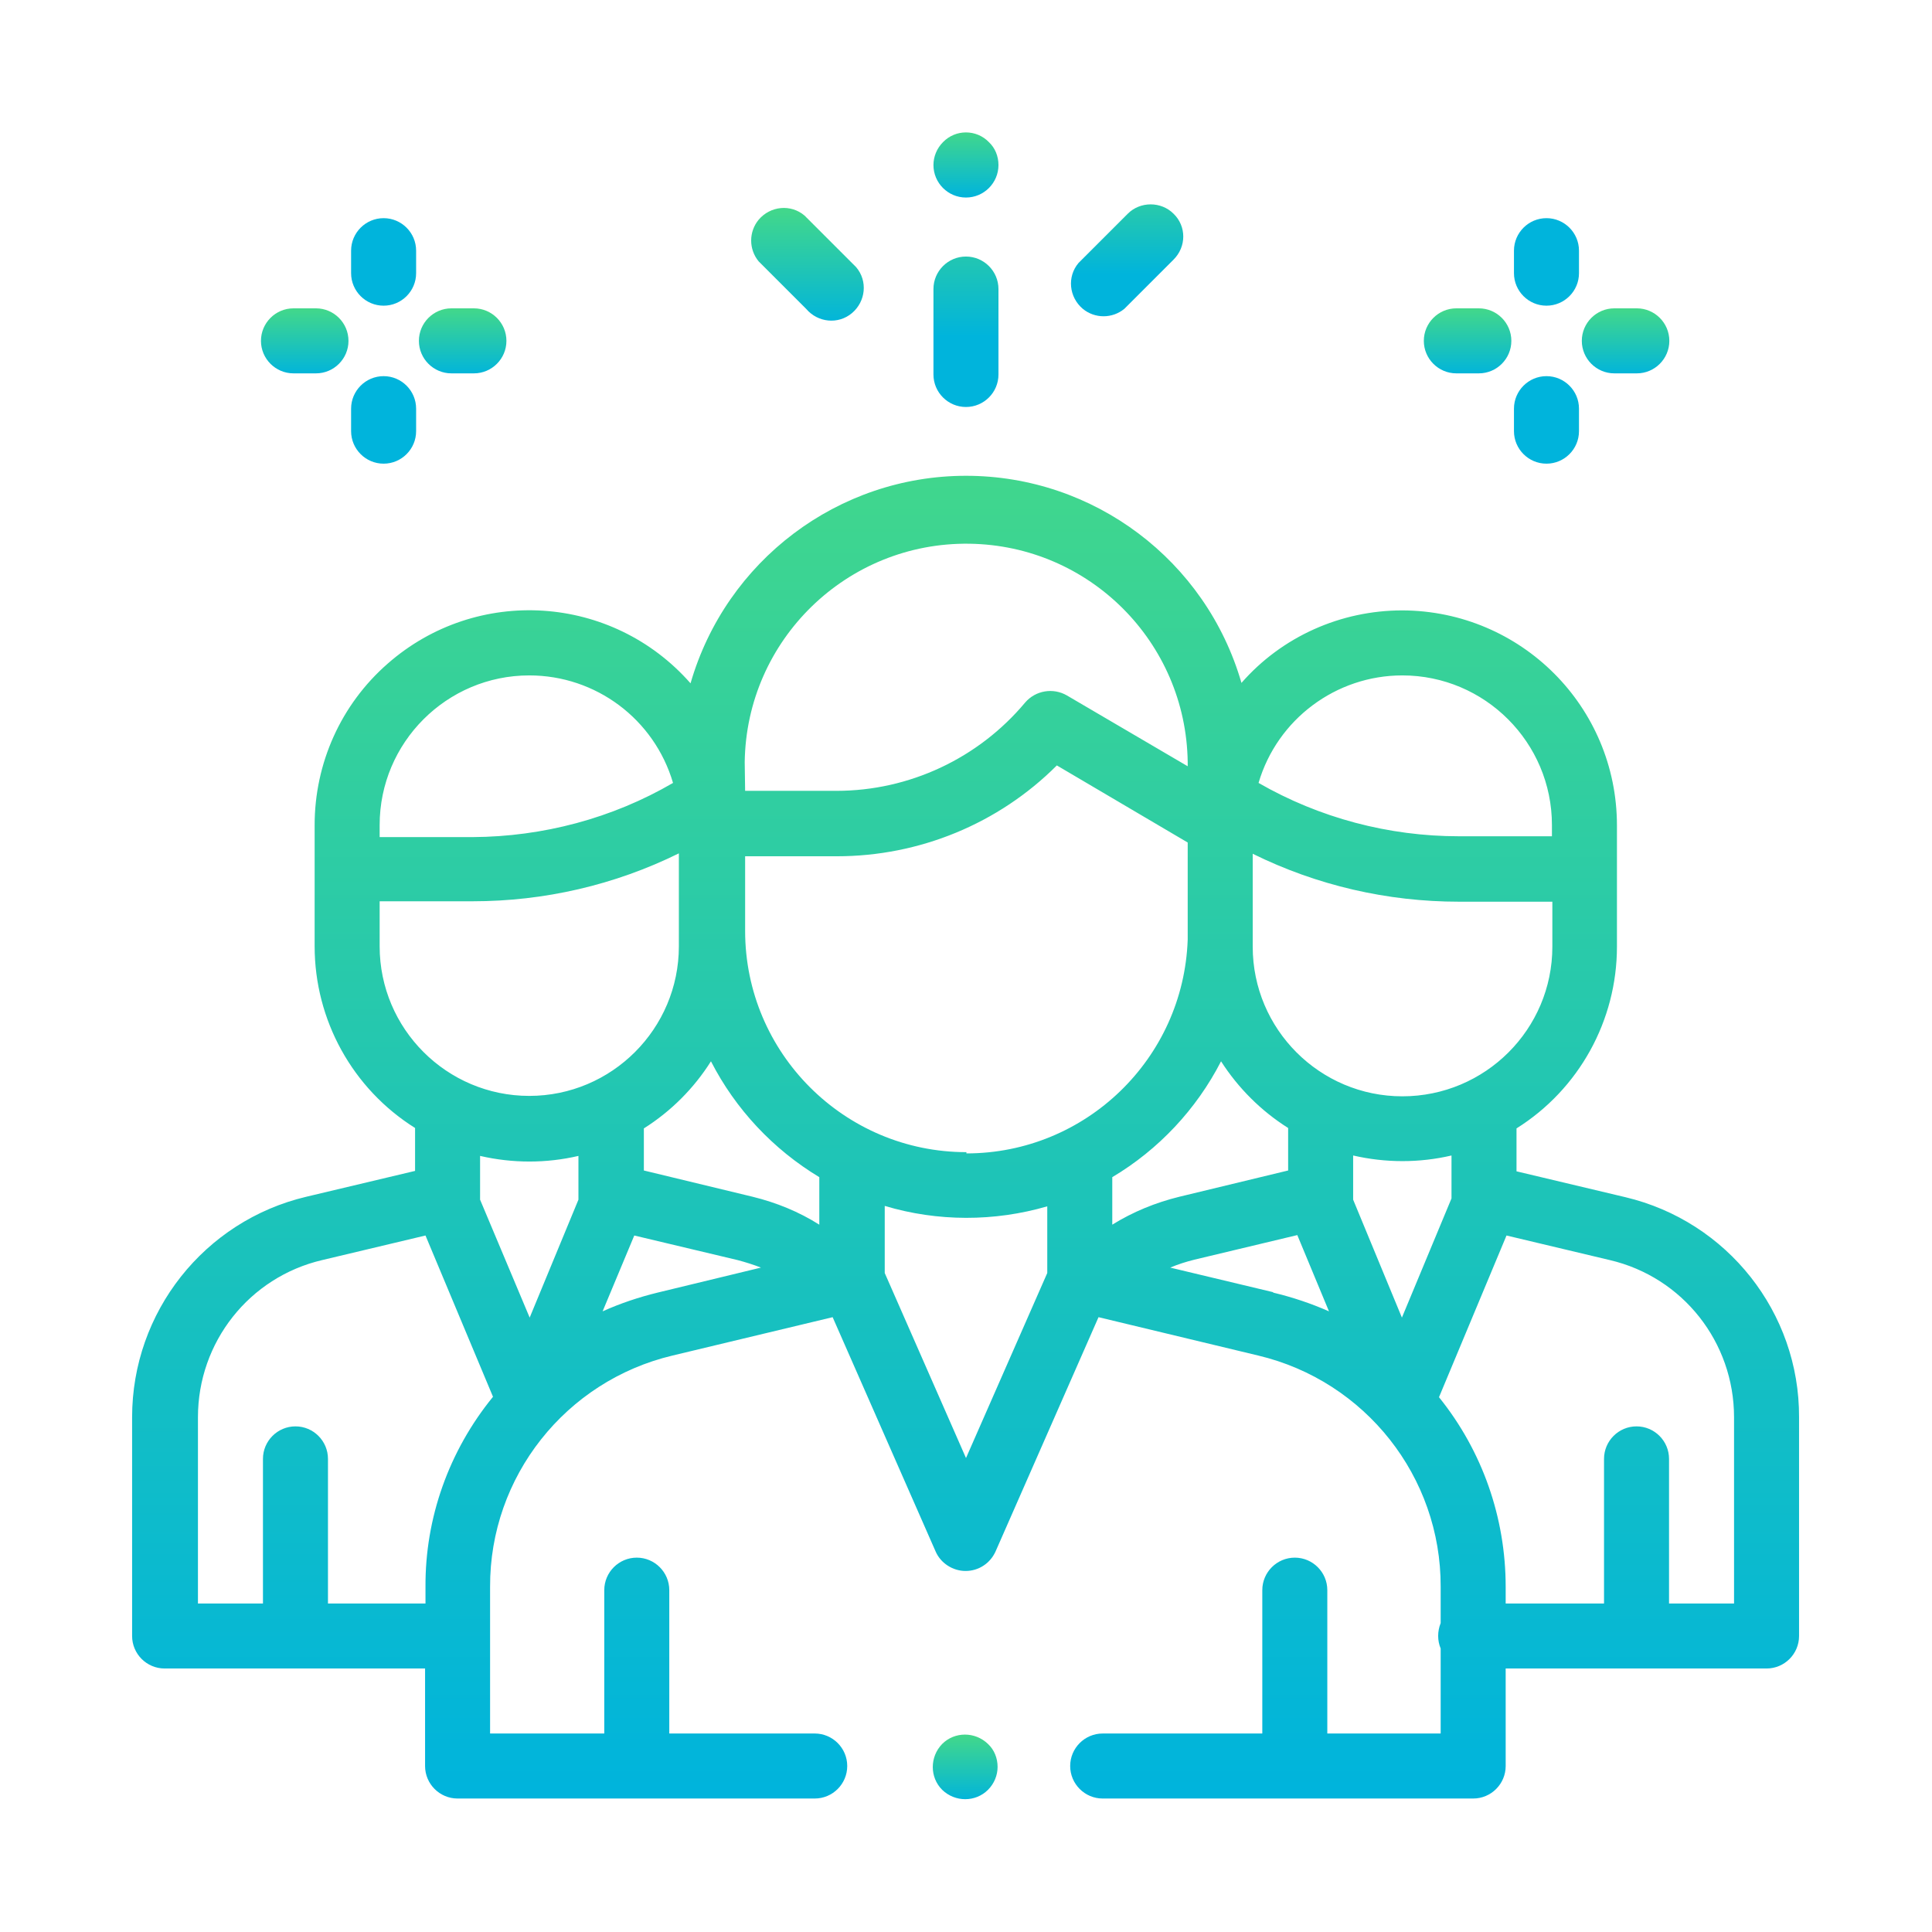 <?xml version="1.0" encoding="utf-8"?>
<!-- Generator: Adobe Illustrator 25.2.1, SVG Export Plug-In . SVG Version: 6.00 Build 0)  -->
<svg version="1.1" id="Capa_1" xmlns="http://www.w3.org/2000/svg" xmlns:xlink="http://www.w3.org/1999/xlink" x="0px" y="0px"
	 viewBox="0 0 46.36 46.36" style="enable-background:new 0 0 46.36 46.36;" xml:space="preserve">
<style type="text/css">
	.st0{fill:#F6F7F9;}
	.st1{fill:#6E6E6E;}
	.st2{fill:#FFFFFF;}
	.st3{fill:#DCDCDC;}
	.st4{fill:url(#Trazado_26198_4_);}
	.st5{fill:url(#Trazado_26199_4_);}
	.st6{fill:url(#Trazado_26200_4_);}
	.st7{fill:url(#Trazado_26201_4_);}
	.st8{fill:url(#Trazado_26202_4_);}
	.st9{fill:url(#Trazado_26203_4_);}
	.st10{fill:url(#Trazado_26204_4_);}
	.st11{fill:url(#Trazado_26205_4_);}
	.st12{fill:url(#Trazado_26206_4_);}
	.st13{fill:url(#Trazado_26207_4_);}
	.st14{fill:url(#Trazado_26208_4_);}
	.st15{fill:url(#Trazado_26209_4_);}
	.st16{fill:url(#Trazado_26210_4_);}
	.st17{fill:url(#Trazado_26211_4_);}
	.st18{fill:url(#Trazado_26212_4_);}
	.st19{fill:url(#Trazado_26213_4_);}
	.st20{fill:url(#Trazado_26214_4_);}
	.st21{fill:url(#Trazado_26215_4_);}
	.st22{fill:url(#Trazado_24566_9_);}
	.st23{fill:url(#Trazado_24567_9_);}
	.st24{fill:url(#Trazado_24568_9_);}
	.st25{fill:url(#Trazado_24569_9_);}
	.st26{fill:url(#Trazado_24570_9_);}
	.st27{fill:url(#Trazado_24571_9_);}
	.st28{fill:url(#Trazado_24572_9_);}
	.st29{fill:url(#Trazado_26216_4_);}
	.st30{fill:url(#Trazado_26217_4_);}
	.st31{fill:url(#Trazado_26218_4_);}
	.st32{fill:url(#Trazado_26336_1_);}
	.st33{fill:url(#Unión_52_1_);}
	.st34{fill:url(#Trazado_904_4_);}
	.st35{fill:url(#Trazado_905_4_);}
	.st36{fill:url(#Trazado_906_4_);}
	.st37{fill:url(#Trazado_24631_4_);}
	.st38{fill:url(#Trazado_24632_4_);}
	.st39{fill:url(#Trazado_24633_4_);}
	.st40{fill:url(#Trazado_24634_4_);}
	.st41{fill:url(#Trazado_24635_4_);}
	.st42{fill:url(#Trazado_24636_4_);}
	.st43{fill:url(#Trazado_24637_4_);}
	.st44{fill:url(#Trazado_24638_4_);}
	.st45{fill:url(#Trazado_24639_4_);}
	.st46{fill:url(#Trazado_24640_4_);}
	.st47{fill:url(#Trazado_884_3_);}
	.st48{fill:url(#Trazado_24616_3_);}
	.st49{fill:url(#Trazado_24617_3_);}
	.st50{fill:url(#Trazado_24618_3_);}
	.st51{fill:url(#Trazado_24619_3_);}
	.st52{fill:url(#Trazado_24620_3_);}
	.st53{fill:url(#Trazado_24621_3_);}
	.st54{fill:url(#Trazado_24622_3_);}
	.st55{fill:none;stroke:#CCCCCC;}
	.st56{fill:url(#Trazado_904-2_2_);}
	.st57{fill:url(#Trazado_905-2_2_);}
	.st58{fill:url(#Trazado_906-2_2_);}
	.st59{fill:url(#Trazado_24631-2_2_);}
	.st60{fill:url(#Trazado_24632-2_2_);}
	.st61{fill:url(#Trazado_24633-2_2_);}
	.st62{fill:url(#Trazado_24634-2_2_);}
	.st63{fill:url(#Trazado_24635-2_2_);}
	.st64{fill:url(#Trazado_24636-2_2_);}
	.st65{fill:url(#Trazado_24637-2_2_);}
	.st66{fill:url(#Trazado_24638-2_2_);}
	.st67{fill:url(#Trazado_24639-2_2_);}
	.st68{fill:url(#Trazado_24640-2_2_);}
	.st69{fill:url(#Trazado_884-2_1_);}
	.st70{fill:url(#Trazado_24616-2_1_);}
	.st71{fill:url(#Trazado_24617-2_1_);}
	.st72{fill:url(#Trazado_24618-2_1_);}
	.st73{fill:url(#Trazado_24619-2_1_);}
	.st74{fill:url(#Trazado_24620-2_1_);}
	.st75{fill:url(#Trazado_24621-2_1_);}
	.st76{fill:url(#Trazado_24622-2_1_);}
	.st77{fill:url(#Trazado_26355_1_);}
	.st78{opacity:0.2;fill:#26F70F;}
	.st79{fill:#F90D0D;}
	.st80{fill:none;stroke:#F90D0D;stroke-miterlimit:10;}
	.st81{fill:none;stroke:#FF2929;stroke-miterlimit:10;}
	.st82{opacity:0.2;}
	.st83{fill:#FF2929;}
	.st84{opacity:0.2;fill:#FF2929;}
	.st85{fill:#3366CC;}
	.st86{fill:none;stroke:#FFFFFF;}
	.st87{fill:#0070BA;}
	.st88{fill:#E3134D;}
	.st89{fill:#FEC20A;}
	.st90{fill:#70AF3D;}
	.st91{fill:#9B156E;}
	.st92{fill:#FBD015;}
	.st93{fill:#05569E;}
	.st94{fill:#D11F3E;}
	.st95{fill:none;}
	.st96{fill-rule:evenodd;clip-rule:evenodd;fill:#3366CC;}
	.st97{fill:none;stroke:#707070;}
	.st98{stroke:#FF2929;stroke-width:4;stroke-miterlimit:10;}
	.st99{fill:none;stroke:#FF2929;stroke-width:4;stroke-miterlimit:10;}
	.st100{fill:none;stroke:#000000;stroke-miterlimit:10;}
	.st101{fill:#41D78C;}
	.st102{fill:url(#Trazado_24869_3_);}
	.st103{fill:url(#Trazado_26191_3_);}
	.st104{fill:url(#Trazado_26192_3_);}
	.st105{fill:url(#Trazado_26193_3_);}
	.st106{fill:url(#Trazado_26194_3_);}
	.st107{fill:url(#Trazado_26195_3_);}
	.st108{fill:url(#Trazado_26196_3_);}
	.st109{fill:url(#Trazado_26197_3_);}
	.st110{fill:url(#Trazado_26198_5_);}
	.st111{fill:url(#Trazado_26199_5_);}
	.st112{fill:url(#Trazado_26200_5_);}
	.st113{fill:url(#Trazado_26201_5_);}
	.st114{fill:url(#Trazado_26202_5_);}
	.st115{fill:url(#Trazado_26203_5_);}
	.st116{fill:url(#Trazado_26204_5_);}
	.st117{fill:url(#Trazado_26205_5_);}
	.st118{fill:url(#Trazado_26206_5_);}
	.st119{fill:url(#Trazado_26207_5_);}
	.st120{fill:url(#Trazado_26208_5_);}
	.st121{fill:url(#Trazado_26209_5_);}
	.st122{fill:url(#Trazado_26210_5_);}
	.st123{fill:url(#Trazado_26211_5_);}
	.st124{fill:url(#Trazado_26212_5_);}
	.st125{fill:url(#Trazado_26213_5_);}
	.st126{fill:url(#Trazado_26214_5_);}
	.st127{fill:url(#Trazado_26215_5_);}
	.st128{fill:url(#Trazado_26216_5_);}
	.st129{fill:url(#Trazado_26217_5_);}
	.st130{fill:url(#Trazado_26218_5_);}
	.st131{fill:url(#Trazado_24566_10_);}
	.st132{fill:url(#Trazado_24567_10_);}
	.st133{fill:url(#Trazado_24568_10_);}
	.st134{fill:url(#Trazado_24569_10_);}
	.st135{fill:url(#Trazado_24570_10_);}
	.st136{fill:url(#Trazado_24571_10_);}
	.st137{fill:url(#Trazado_24572_10_);}
	.st138{fill:url(#Unión_55_1_);}
	.st139{fill:url(#Trazado_904_5_);}
	.st140{fill:url(#Trazado_905_5_);}
	.st141{fill:url(#Trazado_906_5_);}
	.st142{fill:url(#Trazado_24631_5_);}
	.st143{fill:url(#Trazado_24632_5_);}
	.st144{fill:url(#Trazado_24633_5_);}
	.st145{fill:url(#Trazado_24634_5_);}
	.st146{fill:url(#Trazado_24635_5_);}
	.st147{fill:url(#Trazado_24636_5_);}
	.st148{fill:url(#Trazado_24637_5_);}
	.st149{fill:url(#Trazado_24638_5_);}
	.st150{fill:url(#Trazado_24639_5_);}
	.st151{fill:url(#Trazado_24640_5_);}
	.st152{fill:url(#Rectángulo_3914-2_1_);}
	.st153{clip-path:url(#SVGID_6_);fill:#EBEEF0;}
	.st154{clip-path:url(#SVGID_6_);}
	.st155{opacity:0.2;clip-path:url(#SVGID_6_);fill:#26F70F;}
	.st156{opacity:0.1;clip-path:url(#SVGID_6_);}
	.st157{opacity:0.2;fill:#F90D0D;}
	.st158{fill:none;stroke:#FF0000;stroke-width:5;stroke-miterlimit:10;}
	.st159{clip-path:url(#SVGID_14_);fill:#EBEEF0;}
	.st160{clip-path:url(#SVGID_14_);}
	.st161{opacity:0.2;clip-path:url(#SVGID_14_);fill:#26F70F;}
	.st162{fill:none;stroke:#26F70F;stroke-width:7;stroke-miterlimit:10;}
	.st163{fill:url(#Rectángulo_3928_2_);}
	.st164{fill:#F0F2F4;}
	.st165{opacity:0.28;fill:none;stroke:#BEC8D2;enable-background:new    ;}
	.st166{fill:none;stroke:#E2E7EB;}
	.st167{fill:#00B4DC;}
	.st168{fill:url(#Trazado_24687_4_);}
	.st169{fill:url(#Trazado_24688_4_);}
	.st170{fill:url(#Trazado_24689_4_);}
	.st171{fill:url(#Trazado_24690_4_);}
	.st172{fill:url(#Rectángulo_1733_4_);}
	.st173{fill:url(#Rectángulo_1734_4_);}
	.st174{fill:url(#Rectángulo_1735_4_);}
	.st175{fill:url(#Trazado_24687_5_);}
	.st176{fill:url(#Trazado_24688_5_);}
	.st177{fill:url(#Trazado_24689_5_);}
	.st178{fill:url(#Trazado_24690_5_);}
	.st179{fill:url(#Rectángulo_1733_5_);}
	.st180{fill:url(#Rectángulo_1734_5_);}
	.st181{fill:url(#Rectángulo_1735_5_);}
	.st182{fill:url(#Trazado_24566_11_);}
	.st183{fill:url(#Trazado_24567_11_);}
	.st184{fill:url(#Trazado_24568_11_);}
	.st185{fill:url(#Trazado_24569_11_);}
	.st186{fill:url(#Trazado_24570_11_);}
	.st187{fill:url(#Trazado_24571_11_);}
	.st188{fill:url(#Trazado_24572_11_);}
	.st189{fill:url(#Trazado_26237_4_);}
	.st190{fill:url(#Trazado_26238_4_);}
	.st191{fill:url(#Trazado_26242_4_);}
	.st192{fill:url(#Trazado_26243_4_);}
	.st193{fill:url(#Trazado_26244_4_);}
	.st194{fill:url(#Trazado_26245_4_);}
	.st195{fill:url(#Trazado_26246_4_);}
	.st196{fill:url(#Trazado_26247_4_);}
	.st197{fill:url(#Trazado_26248_4_);}
	.st198{fill:url(#Trazado_26249_4_);}
	.st199{fill:url(#Trazado_26250_4_);}
	.st200{fill:url(#Trazado_26251_4_);}
	.st201{fill:url(#Trazado_26252_4_);}
	.st202{fill:url(#Trazado_26253_4_);}
	.st203{fill:url(#Trazado_26254_4_);}
	.st204{fill:url(#Trazado_26255_4_);}
	.st205{fill:url(#Trazado_26256_4_);}
	.st206{fill:url(#Trazado_26257_4_);}
	.st207{fill:url(#Trazado_26258_4_);}
	.st208{fill:url(#Trazado_26259_4_);}
	.st209{fill:url(#Trazado_26260_4_);}
	.st210{fill:url(#Trazado_26261_4_);}
	.st211{fill:url(#Trazado_26262_4_);}
	.st212{fill:url(#Trazado_26263_4_);}
	.st213{fill:url(#Trazado_26264_4_);}
	.st214{fill:url(#Trazado_26265_4_);}
	.st215{fill:url(#Trazado_26266_4_);}
	.st216{fill:url(#Trazado_26267_4_);}
	.st217{fill:url(#Trazado_26268_4_);}
	.st218{fill:url(#Trazado_26269_4_);}
	.st219{fill:url(#Trazado_26270_4_);}
	.st220{fill:url(#Trazado_26271_4_);}
	.st221{fill:url(#Trazado_26272_4_);}
	.st222{fill:url(#Trazado_26273_4_);}
	.st223{fill:url(#Trazado_26274_4_);}
	.st224{fill:url(#Trazado_26275_4_);}
	.st225{fill:url(#Trazado_26276_4_);}
	.st226{fill:url(#Trazado_26277_4_);}
	.st227{fill:url(#Trazado_26278_4_);}
	.st228{fill:url(#Trazado_26279_4_);}
	.st229{fill:url(#Trazado_26284_3_);}
	.st230{fill:url(#Trazado_26285_3_);}
	.st231{fill:url(#Trazado_26230_4_);}
	.st232{fill:url(#Trazado_26231_4_);}
	.st233{fill:url(#Trazado_26232_4_);}
	.st234{fill:url(#Rectángulo_3918_4_);}
	.st235{fill:url(#Rectángulo_3919_4_);}
	.st236{fill:url(#Rectángulo_3920_4_);}
	.st237{fill:url(#Rectángulo_3921_4_);}
	.st238{fill:url(#Rectángulo_3922_4_);}
	.st239{fill:url(#Rectángulo_3923_4_);}
	.st240{fill:url(#Rectángulo_3924_4_);}
	.st241{fill:url(#Rectángulo_3925_4_);}
	.st242{fill:url(#Rectángulo_3928_3_);}
	.st243{fill:url(#Trazado_24566_12_);}
	.st244{fill:url(#Trazado_24567_12_);}
	.st245{fill:url(#Trazado_24568_12_);}
	.st246{fill:url(#Trazado_24569_12_);}
	.st247{fill:url(#Trazado_24570_12_);}
	.st248{fill:url(#Trazado_24571_12_);}
	.st249{fill:url(#Trazado_24572_12_);}
	.st250{fill:url(#Trazado_26233_2_);}
	.st251{fill:url(#Trazado_26234_2_);}
	.st252{fill:url(#Trazado_26235_2_);}
	.st253{fill:url(#Trazado_26236_2_);}
	.st254{fill:url(#Trazado_26237_5_);}
	.st255{fill:url(#Trazado_26238_5_);}
	.st256{fill:url(#Trazado_26242_5_);}
	.st257{fill:url(#Trazado_26243_5_);}
	.st258{fill:url(#Trazado_26244_5_);}
	.st259{fill:url(#Trazado_26245_5_);}
	.st260{fill:url(#Trazado_26246_5_);}
	.st261{fill:url(#Trazado_26247_5_);}
	.st262{fill:url(#Trazado_26248_5_);}
	.st263{fill:url(#Trazado_26249_5_);}
	.st264{fill:url(#Trazado_26250_5_);}
	.st265{fill:url(#Trazado_26251_5_);}
	.st266{fill:url(#Trazado_26252_5_);}
	.st267{fill:url(#Trazado_26253_5_);}
	.st268{fill:url(#Trazado_26254_5_);}
	.st269{fill:url(#Trazado_26255_5_);}
	.st270{fill:url(#Trazado_26256_5_);}
	.st271{fill:url(#Trazado_26257_5_);}
	.st272{fill:url(#Trazado_26258_5_);}
	.st273{fill:url(#Trazado_26259_5_);}
	.st274{fill:url(#Trazado_26260_5_);}
	.st275{fill:url(#Trazado_26261_5_);}
	.st276{fill:url(#Trazado_26262_5_);}
	.st277{fill:url(#Trazado_26263_5_);}
	.st278{fill:url(#Trazado_26264_5_);}
	.st279{fill:url(#Trazado_26265_5_);}
	.st280{fill:url(#Trazado_26266_5_);}
	.st281{fill:url(#Trazado_26267_5_);}
	.st282{fill:url(#Trazado_26268_5_);}
	.st283{fill:url(#Trazado_26269_5_);}
	.st284{fill:url(#Trazado_26270_5_);}
	.st285{fill:url(#Trazado_26271_5_);}
	.st286{fill:url(#Trazado_26272_5_);}
	.st287{fill:url(#Trazado_26273_5_);}
	.st288{fill:url(#Trazado_26274_5_);}
	.st289{fill:url(#Trazado_26275_5_);}
	.st290{fill:url(#Trazado_26276_5_);}
	.st291{fill:url(#Trazado_26277_5_);}
	.st292{fill:url(#Trazado_26278_5_);}
	.st293{fill:url(#Trazado_26279_5_);}
	.st294{fill:url(#Trazado_26284_4_);}
	.st295{fill:url(#Trazado_26285_4_);}
	.st296{fill:url(#Trazado_26230_5_);}
	.st297{fill:url(#Trazado_26231_5_);}
	.st298{fill:url(#Trazado_26232_5_);}
	.st299{fill:url(#Rectángulo_3918_5_);}
	.st300{fill:url(#Rectángulo_3919_5_);}
	.st301{fill:url(#Rectángulo_3920_5_);}
	.st302{fill:url(#Rectángulo_3921_5_);}
	.st303{fill:url(#Rectángulo_3922_5_);}
	.st304{fill:url(#Rectángulo_3923_5_);}
	.st305{fill:url(#Rectángulo_3924_5_);}
	.st306{fill:url(#Rectángulo_3925_5_);}
	.st307{fill:none;stroke:#006495;stroke-linecap:square;stroke-miterlimit:10;stroke-dasharray:2,2;}
	.st308{fill:#262944;}
	.st309{fill:none;stroke:#FFFFFF;stroke-miterlimit:10;}
	.st310{fill:url(#Trazado_24869_4_);}
	.st311{fill:url(#Trazado_26191_5_);}
	.st312{fill:url(#Trazado_26192_5_);}
	.st313{fill:url(#Trazado_26193_5_);}
	.st314{fill:url(#Trazado_26194_5_);}
	.st315{fill:url(#Trazado_26195_5_);}
	.st316{fill:url(#Trazado_26196_5_);}
	.st317{fill:url(#Trazado_26197_5_);}
	.st318{fill:url(#Trazado_26198_6_);}
	.st319{fill:url(#Trazado_26199_6_);}
	.st320{fill:url(#Trazado_26200_6_);}
	.st321{fill:url(#Trazado_26201_6_);}
	.st322{fill:url(#Trazado_26202_6_);}
	.st323{fill:url(#Trazado_26203_6_);}
	.st324{fill:url(#Trazado_26204_6_);}
	.st325{fill:url(#Trazado_26205_6_);}
	.st326{fill:url(#Trazado_26206_6_);}
	.st327{fill:url(#Trazado_26207_6_);}
	.st328{fill:url(#Trazado_26208_6_);}
	.st329{fill:url(#Trazado_26209_6_);}
	.st330{fill:url(#Trazado_26210_6_);}
	.st331{fill:url(#Trazado_26211_6_);}
	.st332{fill:url(#Trazado_26212_6_);}
	.st333{fill:url(#Trazado_26213_6_);}
	.st334{fill:url(#Trazado_26214_6_);}
	.st335{fill:url(#Trazado_26215_6_);}
	.st336{fill:url(#Trazado_26216_6_);}
	.st337{fill:url(#Trazado_26217_6_);}
	.st338{fill:url(#Trazado_26218_6_);}
	.st339{fill:url(#Trazado_24566_13_);}
	.st340{fill:url(#Trazado_24567_13_);}
	.st341{fill:url(#Trazado_24568_13_);}
	.st342{fill:url(#Trazado_24569_13_);}
	.st343{fill:url(#Trazado_24570_13_);}
	.st344{fill:url(#Trazado_24571_13_);}
	.st345{fill:url(#Trazado_24572_13_);}
	.st346{fill:url(#Trazado_26354_3_);}
	.st347{fill:url(#Trazado_904_6_);}
	.st348{fill:url(#Trazado_905_6_);}
	.st349{fill:url(#Trazado_906_6_);}
	.st350{fill:url(#Trazado_24631_6_);}
	.st351{fill:url(#Trazado_24632_6_);}
	.st352{fill:url(#Trazado_24633_6_);}
	.st353{fill:url(#Trazado_24634_6_);}
	.st354{fill:url(#Trazado_24635_6_);}
	.st355{fill:url(#Trazado_24636_6_);}
	.st356{fill:url(#Trazado_24637_6_);}
	.st357{fill:url(#Trazado_24638_6_);}
	.st358{fill:url(#Trazado_24639_6_);}
	.st359{fill:url(#Trazado_24640_6_);}
	.st360{fill:url(#Trazado_884_4_);}
	.st361{fill:url(#Trazado_24616_4_);}
	.st362{fill:url(#Trazado_24617_4_);}
	.st363{fill:url(#Trazado_24618_4_);}
	.st364{fill:url(#Trazado_24619_4_);}
	.st365{fill:url(#Trazado_24620_4_);}
	.st366{fill:url(#Trazado_24621_4_);}
	.st367{fill:url(#Trazado_24622_4_);}
	.st368{fill:#FF6161;}
	.st369{fill:url(#Trazado_26233_5_);}
	.st370{fill:url(#Trazado_26234_5_);}
	.st371{fill:url(#Trazado_26235_5_);}
	.st372{fill:url(#Trazado_26236_5_);}
	.st373{fill:url(#Trazado_24566_14_);}
	.st374{fill:url(#Trazado_24567_14_);}
	.st375{fill:url(#Trazado_24568_14_);}
	.st376{fill:url(#Trazado_24569_14_);}
	.st377{fill:url(#Trazado_24570_14_);}
	.st378{fill:url(#Trazado_24571_14_);}
	.st379{fill:url(#Trazado_24572_14_);}
	.st380{fill:url(#Trazado_24566_15_);}
	.st381{fill:url(#Trazado_24567_15_);}
	.st382{fill:url(#Trazado_24568_15_);}
	.st383{fill:url(#Trazado_24569_15_);}
	.st384{fill:url(#Trazado_24570_15_);}
	.st385{fill:url(#Trazado_24571_15_);}
	.st386{fill:url(#Trazado_24572_15_);}
	.st387{fill:url(#Trazado_26237_6_);}
	.st388{fill:url(#Trazado_26238_6_);}
	.st389{fill:url(#Trazado_26242_6_);}
	.st390{fill:url(#Trazado_26243_6_);}
	.st391{fill:url(#Trazado_26244_6_);}
	.st392{fill:url(#Trazado_26245_6_);}
	.st393{fill:url(#Trazado_26246_6_);}
	.st394{fill:url(#Trazado_26247_6_);}
	.st395{fill:url(#Trazado_26248_6_);}
	.st396{fill:url(#Trazado_26249_6_);}
	.st397{fill:url(#Trazado_26250_6_);}
	.st398{fill:url(#Trazado_26251_6_);}
	.st399{fill:url(#Trazado_26252_6_);}
	.st400{fill:url(#Trazado_26253_6_);}
	.st401{fill:url(#Trazado_26254_6_);}
	.st402{fill:url(#Trazado_26255_6_);}
	.st403{fill:url(#Trazado_26256_6_);}
	.st404{fill:url(#Trazado_26257_6_);}
	.st405{fill:url(#Trazado_26258_6_);}
	.st406{fill:url(#Trazado_26259_6_);}
	.st407{fill:url(#Trazado_26260_6_);}
	.st408{fill:url(#Trazado_26261_6_);}
	.st409{fill:url(#Trazado_26262_6_);}
	.st410{fill:url(#Trazado_26263_6_);}
	.st411{fill:url(#Trazado_26264_6_);}
	.st412{fill:url(#Trazado_26265_6_);}
	.st413{fill:url(#Trazado_26266_6_);}
	.st414{fill:url(#Trazado_26267_6_);}
	.st415{fill:url(#Trazado_26268_6_);}
	.st416{fill:url(#Trazado_26269_6_);}
	.st417{fill:url(#Trazado_26270_6_);}
	.st418{fill:url(#Trazado_26271_6_);}
	.st419{fill:url(#Trazado_26272_6_);}
	.st420{fill:url(#Trazado_26273_6_);}
	.st421{fill:url(#Trazado_26274_6_);}
	.st422{fill:url(#Trazado_26275_6_);}
	.st423{fill:url(#Trazado_26276_6_);}
	.st424{fill:url(#Trazado_26277_6_);}
	.st425{fill:url(#Trazado_26278_6_);}
	.st426{fill:url(#Trazado_26279_6_);}
	.st427{fill:url(#Trazado_26284_6_);}
	.st428{fill:url(#Trazado_26285_6_);}
	.st429{fill:url(#Trazado_26230_6_);}
	.st430{fill:url(#Trazado_26231_6_);}
	.st431{fill:url(#Trazado_26232_6_);}
	.st432{fill:url(#Rectángulo_3918_6_);}
	.st433{fill:url(#Rectángulo_3919_6_);}
	.st434{fill:url(#Rectángulo_3920_6_);}
	.st435{fill:url(#Rectángulo_3921_6_);}
	.st436{fill:url(#Rectángulo_3922_6_);}
	.st437{fill:url(#Rectángulo_3923_6_);}
	.st438{fill:url(#Rectángulo_3924_6_);}
	.st439{fill:url(#Rectángulo_3925_6_);}
	.st440{opacity:0.1;fill:#FF2929;}
	.st441{fill:#CCF0F8;}
	.st442{opacity:0.2;fill:#D31A1A;}
	.st443{fill:#E2E7EB;}
	.st444{fill:none;stroke:#BEC8D2;}
	.st445{fill:#D5F4E6;}
	.st446{fill-rule:evenodd;clip-rule:evenodd;fill:#262944;}
</style>
<g id="_001-grupo_1_" transform="translate(26 397)">
	<g id="Grupo_6035_2_" transform="translate(19.198 38.438)">
		<g id="Grupo_6034_2_">
			
				<linearGradient id="Trazado_26237_4_" gradientUnits="userSpaceOnUse" x1="-1277.013" y1="4396.656" x2="-1277.013" y2="4395.656" gradientTransform="matrix(1.562 0 0 -1.562 1972.669 6473.806)">
				<stop  offset="0" style="stop-color:#41D78C"/>
				<stop  offset="1" style="stop-color:#00B4DC"/>
			</linearGradient>
			<path id="Trazado_26237_2_" class="st189" d="M-21.49-393.59c-0.31-0.3-0.8-0.3-1.1,0c-0.3,0.31-0.3,0.8,0,1.1
				c0.31,0.3,0.8,0.3,1.1,0c0.15-0.15,0.23-0.35,0.23-0.55C-21.26-393.25-21.34-393.45-21.49-393.59z"/>
		</g>
	</g>
	<g id="Grupo_6037_2_" transform="translate(0 8.237)">
		<g id="Grupo_6036_2_">
			
				<linearGradient id="Trazado_26238_4_" gradientUnits="userSpaceOnUse" x1="-2835.128" y1="2743.48" x2="-2835.128" y2="2742.48" gradientTransform="matrix(39.999 0 0 -31.76 113399.555 86739.125)">
				<stop  offset="0" style="stop-color:#41D78C"/>
				<stop  offset="1" style="stop-color:#00B4DC"/>
			</linearGradient>
			<path id="Trazado_26238_2_" class="st190" d="M13-376.51l-2.61-0.62v-1.03c1.5-0.94,2.41-2.59,2.41-4.36v-2.91
				c0-2.85-2.3-5.15-5.15-5.16c-1.48,0-2.89,0.63-3.86,1.74c-0.85-2.94-3.54-4.97-6.61-4.97l0,0c-3.07,0-5.76,2.04-6.61,4.98
				c-1.88-2.14-5.13-2.35-7.27-0.47c-1.12,0.98-1.75,2.39-1.75,3.87v2.91c0,1.77,0.91,3.42,2.41,4.36v1.03l-2.61,0.62
				c-2.45,0.58-4.18,2.77-4.18,5.29v5.25c0,0.43,0.35,0.78,0.78,0.78h0h6.25v2.34c0,0.43,0.35,0.78,0.78,0.78h0h8.57
				c0.43,0,0.78-0.35,0.78-0.78c0-0.43-0.35-0.78-0.78-0.78h-3.49v-3.44c0-0.43-0.35-0.78-0.78-0.78s-0.78,0.35-0.78,0.78v3.44
				h-2.74v-3.52c-0.01-2.64,1.81-4.94,4.38-5.55l3.84-0.92l2.47,5.62c0.12,0.28,0.41,0.47,0.72,0.47l0,0c0.31,0,0.59-0.18,0.72-0.47
				l2.47-5.62l3.83,0.92c2.57,0.61,4.39,2.91,4.38,5.55v0.87c-0.08,0.2-0.08,0.42,0,0.61v2.04H5.85v-3.44
				c0-0.43-0.35-0.78-0.78-0.78s-0.78,0.35-0.78,0.78v3.44H0.46c-0.43,0-0.78,0.35-0.78,0.78c0,0.43,0.35,0.78,0.78,0.78h8.89
				c0.43,0,0.78-0.35,0.78-0.78l0,0v-2.34h6.26c0.43,0,0.78-0.35,0.78-0.78l0,0v-5.25C17.18-373.74,15.45-375.93,13-376.51z
				 M7.65-389.03c1.98,0,3.59,1.61,3.59,3.59v0.27H9.01c-1.69,0-3.35-0.44-4.81-1.28C4.65-387.98,6.06-389.03,7.65-389.03z
				 M4.06-382.65c0-0.08,0-2.1,0-2.1c1.54,0.76,3.23,1.15,4.95,1.15h2.24v1.08c0,1.98-1.61,3.59-3.6,3.59
				c-1.98,0-3.59-1.61-3.59-3.59L4.06-382.65L4.06-382.65z M-8.13-386.95c0.04-2.93,2.45-5.28,5.39-5.24
				c2.88,0.04,5.2,2.36,5.24,5.24v0.1l-2.9-1.7c-0.33-0.19-0.75-0.12-1,0.17c-1.12,1.34-2.78,2.12-4.53,2.12h-2.19L-8.13-386.95z
				 M-16.89-385.25v-0.19c0-1.98,1.61-3.59,3.59-3.59c1.6,0,3,1.05,3.45,2.58c-1.46,0.85-3.12,1.29-4.81,1.3h-2.23L-16.89-385.25z
				 M-16.89-382.53v-1.08h2.23c1.72,0,3.41-0.39,4.95-1.15v2.23c0,1.98-1.61,3.59-3.59,3.59
				C-15.28-378.94-16.89-380.55-16.89-382.53z M-15.79-367.16v0.4h-2.34v-3.47c0-0.43-0.35-0.78-0.78-0.78
				c-0.43,0-0.78,0.35-0.78,0.78v3.47h-1.56v-4.47c0-1.8,1.23-3.36,2.98-3.77l2.48-0.59l1.62,3.87
				C-15.23-370.42-15.8-368.81-15.79-367.16L-15.79-367.16z M-13.29-373.62l-1.19-2.83c0-0.02,0-0.04,0-0.06v-0.99
				c0.78,0.18,1.59,0.18,2.36,0v0.94c0,0.01,0,0.03,0,0.04c0,0.02,0,0.05,0,0.07L-13.29-373.62z M-10.22-374.22
				c-0.45,0.11-0.9,0.26-1.32,0.45l0.76-1.82L-8.3-375c0.19,0.05,0.38,0.11,0.56,0.18L-10.22-374.22z M-6.34-375.85
				c-0.49-0.31-1.03-0.53-1.6-0.67l-2.61-0.63v-1.01c0.65-0.41,1.2-0.96,1.61-1.61c0.59,1.15,1.49,2.11,2.6,2.78V-375.85z
				 M-0.87-374.69l-1.95,4.44l-1.95-4.44v-1.61c1.27,0.38,2.63,0.38,3.9,0.01L-0.87-374.69L-0.87-374.69z M-2.81-377.59
				c-2.93,0-5.31-2.38-5.31-5.31v-1.79h2.2c1.98,0,3.88-0.78,5.28-2.18l3.14,1.85v2.33c-0.1,2.86-2.45,5.13-5.31,5.13L-2.81-377.59z
				 M0.69-376.99L0.69-376.99c1.11-0.66,2.02-1.63,2.61-2.78c0.41,0.64,0.96,1.19,1.61,1.6v1.02l-2.61,0.63
				c-0.57,0.14-1.11,0.36-1.61,0.67L0.69-376.99L0.69-376.99z M4.55-374.23l-2.47-0.59c0.19-0.08,0.38-0.14,0.58-0.19l2.47-0.59
				l0.76,1.83c-0.43-0.19-0.88-0.34-1.34-0.45L4.55-374.23z M6.47-376.45c0-0.03,0-0.06,0-0.08c0-0.01,0-0.02,0-0.02v-0.96
				c0.78,0.18,1.59,0.18,2.36,0v0.99c0,0.01,0,0.03,0,0.04l-1.19,2.86L6.47-376.45z M15.61-366.76h-1.56v-3.47
				c0-0.43-0.35-0.78-0.78-0.78c-0.43,0-0.78,0.35-0.78,0.78v3.47h-2.36v-0.4c0-1.66-0.56-3.26-1.6-4.55l1.62-3.88l2.48,0.59
				c1.75,0.41,2.98,1.97,2.98,3.77L15.61-366.76z"/>
		</g>
	</g>
	<g id="Grupo_6045_2_" transform="translate(30.986 4.219)">
		<g id="Grupo_6044_2_">
			
				<linearGradient id="Trazado_26242_4_" gradientUnits="userSpaceOnUse" x1="-1708.439" y1="4429.756" x2="-1708.439" y2="4428.756" gradientTransform="matrix(2.099 0 0 -1.563 3563.405 6529.885)">
				<stop  offset="0" style="stop-color:#41D78C"/>
				<stop  offset="1" style="stop-color:#00B4DC"/>
			</linearGradient>
			<path id="Trazado_26242_2_" class="st191" d="M-21.5-393.82h-0.54c-0.43,0-0.78,0.35-0.78,0.78s0.35,0.78,0.78,0.78h0.54
				c0.43,0,0.78-0.35,0.78-0.78S-21.07-393.82-21.5-393.82L-21.5-393.82z"/>
		</g>
	</g>
	<g id="Grupo_6047_2_" transform="translate(34.777 4.219)">
		<g id="Grupo_6046_2_">
			
				<linearGradient id="Trazado_26243_4_" gradientUnits="userSpaceOnUse" x1="-1712.23" y1="4429.756" x2="-1712.23" y2="4428.756" gradientTransform="matrix(2.099 0 0 -1.563 3571.361 6529.885)">
				<stop  offset="0" style="stop-color:#41D78C"/>
				<stop  offset="1" style="stop-color:#00B4DC"/>
			</linearGradient>
			<path id="Trazado_26243_2_" class="st192" d="M-21.5-393.82h-0.54c-0.43,0-0.78,0.35-0.78,0.78s0.35,0.78,0.78,0.78h0.54
				c0.43,0,0.78-0.35,0.78-0.78S-21.07-393.82-21.5-393.82L-21.5-393.82z"/>
		</g>
	</g>
	<g id="Grupo_6049_2_" transform="translate(33.149 5.846)">
		<g id="Grupo_6048_2_">
			
				<linearGradient id="Trazado_26244_4_" gradientUnits="userSpaceOnUse" x1="-1291.989" y1="3976.629" x2="-1291.989" y2="3975.629" gradientTransform="matrix(1.563 0 0 -2.099 1997.324 7951.116)">
				<stop  offset="0" style="stop-color:#41D78C"/>
				<stop  offset="1" style="stop-color:#00B4DC"/>
			</linearGradient>
			<path id="Trazado_26244_2_" class="st193" d="M-22.04-393.82c-0.43,0-0.78,0.35-0.78,0.78v0v0.54c0,0.43,0.35,0.78,0.78,0.78
				s0.78-0.35,0.78-0.78v-0.54C-21.26-393.47-21.61-393.82-22.04-393.82C-22.04-393.82-22.04-393.82-22.04-393.82z"/>
		</g>
	</g>
	<g id="Grupo_6051_2_" transform="translate(33.149 2.055)">
		<g id="Grupo_6050_2_">
			
				<linearGradient id="Trazado_26245_4_" gradientUnits="userSpaceOnUse" x1="-1292.022" y1="3980.421" x2="-1292.022" y2="3979.421" gradientTransform="matrix(1.563 0 0 -2.099 1997.414 7959.066)">
				<stop  offset="0" style="stop-color:#41D78C"/>
				<stop  offset="1" style="stop-color:#00B4DC"/>
			</linearGradient>
			<path id="Trazado_26245_2_" class="st194" d="M-22.04-393.82c-0.43,0-0.78,0.35-0.78,0.78v0v0.54c0,0.43,0.35,0.78,0.78,0.78
				s0.78-0.35,0.78-0.78v-0.54C-21.26-393.47-21.61-393.82-22.04-393.82C-22.04-393.82-22.04-393.82-22.04-393.82z"/>
		</g>
	</g>
	<g id="Grupo_6053_2_" transform="translate(3.082 4.219)">
		<g id="Grupo_6052_2_">
			
				<linearGradient id="Trazado_26246_4_" gradientUnits="userSpaceOnUse" x1="-1680.529" y1="4429.756" x2="-1680.529" y2="4428.756" gradientTransform="matrix(2.099 0 0 -1.563 3504.815 6529.885)">
				<stop  offset="0" style="stop-color:#41D78C"/>
				<stop  offset="1" style="stop-color:#00B4DC"/>
			</linearGradient>
			<path id="Trazado_26246_2_" class="st195" d="M-21.5-393.82h-0.54c-0.43,0-0.78,0.35-0.78,0.78s0.35,0.78,0.78,0.78h0.54
				c0.43,0,0.78-0.35,0.78-0.78S-21.07-393.82-21.5-393.82L-21.5-393.82L-21.5-393.82z"/>
		</g>
	</g>
	<g id="Grupo_6055_2_" transform="translate(6.872 4.219)">
		<g id="Grupo_6054_2_">
			
				<linearGradient id="Trazado_26247_4_" gradientUnits="userSpaceOnUse" x1="-1684.321" y1="4429.756" x2="-1684.321" y2="4428.756" gradientTransform="matrix(2.099 0 0 -1.563 3512.78 6529.885)">
				<stop  offset="0" style="stop-color:#41D78C"/>
				<stop  offset="1" style="stop-color:#00B4DC"/>
			</linearGradient>
			<path id="Trazado_26247_2_" class="st196" d="M-21.5-393.82h-0.54c-0.43,0-0.78,0.35-0.78,0.78s0.35,0.78,0.78,0.78h0.54
				c0.43,0,0.78-0.35,0.78-0.78S-21.07-393.82-21.5-393.82L-21.5-393.82z"/>
		</g>
	</g>
	<g id="Grupo_6057_2_" transform="translate(5.245 5.846)">
		<g id="Grupo_6056_2_">
			
				<linearGradient id="Trazado_26248_4_" gradientUnits="userSpaceOnUse" x1="-1264.101" y1="3976.624" x2="-1264.101" y2="3975.624" gradientTransform="matrix(1.563 0 0 -2.099 1953.755 7951.137)">
				<stop  offset="0" style="stop-color:#41D78C"/>
				<stop  offset="1" style="stop-color:#00B4DC"/>
			</linearGradient>
			<path id="Trazado_26248_2_" class="st197" d="M-22.04-393.82c-0.43,0-0.78,0.35-0.78,0.78v0.54c0,0.43,0.35,0.78,0.78,0.78
				s0.78-0.35,0.78-0.78l0,0v-0.54C-21.26-393.47-21.61-393.82-22.04-393.82C-22.04-393.82-22.04-393.82-22.04-393.82z"/>
		</g>
	</g>
	<g id="Grupo_6059_2_" transform="translate(5.245 2.055)">
		<g id="Grupo_6058_2_">
			
				<linearGradient id="Trazado_26249_4_" gradientUnits="userSpaceOnUse" x1="-1264.101" y1="3980.416" x2="-1264.101" y2="3979.416" gradientTransform="matrix(1.563 0 0 -2.099 1953.755 7959.087)">
				<stop  offset="0" style="stop-color:#41D78C"/>
				<stop  offset="1" style="stop-color:#00B4DC"/>
			</linearGradient>
			<path id="Trazado_26249_2_" class="st198" d="M-22.04-393.82c-0.43,0-0.78,0.35-0.78,0.78v0.54c0,0.43,0.35,0.78,0.78,0.78
				s0.78-0.35,0.78-0.78l0,0v-0.54C-21.26-393.47-21.61-393.82-22.04-393.82C-22.04-393.82-22.04-393.82-22.04-393.82z"/>
		</g>
	</g>
	<g id="Grupo_6061_2_" transform="translate(19.219 2.976)">
		<g id="Grupo_6060_2_">
			
				<linearGradient id="Trazado_26250_4_" gradientUnits="userSpaceOnUse" x1="-1278.091" y1="3426.135" x2="-1278.091" y2="3425.135" gradientTransform="matrix(1.563 0 0 -3.618 1975.641 12000.224)">
				<stop  offset="0" style="stop-color:#41D78C"/>
				<stop  offset="1" style="stop-color:#00B4DC"/>
			</linearGradient>
			<path id="Trazado_26250_2_" class="st199" d="M-22.04-393.82c-0.43,0-0.78,0.35-0.78,0.78v0v2.05c0,0.43,0.35,0.78,0.78,0.78
				c0.43,0,0.78-0.35,0.78-0.78l0,0v-2.05C-21.26-393.47-21.61-393.82-22.04-393.82C-22.04-393.82-22.04-393.82-22.04-393.82z"/>
		</g>
	</g>
	<g id="Grupo_6063_2_" transform="translate(19.219)">
		<g id="Grupo_6062_2_">
			
				<linearGradient id="Trazado_26251_4_" gradientUnits="userSpaceOnUse" x1="-1277.034" y1="4435.107" x2="-1277.034" y2="4434.107" gradientTransform="matrix(1.562 0 0 -1.562 1972.701 6533.815)">
				<stop  offset="0" style="stop-color:#41D78C"/>
				<stop  offset="1" style="stop-color:#00B4DC"/>
			</linearGradient>
			<path id="Trazado_26251_2_" class="st200" d="M-21.49-393.59c-0.3-0.31-0.8-0.31-1.1,0c-0.15,0.15-0.23,0.35-0.23,0.55
				c0,0.43,0.35,0.78,0.78,0.78s0.78-0.35,0.78-0.78C-21.26-393.25-21.34-393.45-21.49-393.59z"/>
		</g>
	</g>
	<g id="Grupo_6065_2_" transform="translate(14.785 1.762)">
		<g id="Grupo_6064_2_">
			
				<linearGradient id="Trazado_26252_4_" gradientUnits="userSpaceOnUse" x1="-1966.179" y1="3685.22" x2="-1966.179" y2="3684.22" gradientTransform="matrix(2.705 0 0 -2.705 5297.131 9574.885)">
				<stop  offset="0" style="stop-color:#41D78C"/>
				<stop  offset="1" style="stop-color:#00B4DC"/>
			</linearGradient>
			<path id="Trazado_26252_2_" class="st201" d="M-20.34-392.45l-1.14-1.14c-0.33-0.28-0.82-0.23-1.1,0.1c-0.24,0.29-0.24,0.71,0,1
				l1.14,1.14c0.28,0.33,0.77,0.38,1.1,0.1c0.33-0.28,0.38-0.77,0.1-1.1C-20.28-392.39-20.31-392.42-20.34-392.45z"/>
		</g>
	</g>
	<g id="Grupo_6067_2_" transform="translate(22.471 1.719)">
		<g id="Grupo_6066_2_">
			
				<linearGradient id="Trazado_26253_4_" gradientUnits="userSpaceOnUse" x1="-1968.131" y1="3691.466" x2="-1968.131" y2="3690.466" gradientTransform="matrix(2.689 0 0 -2.689 5270.39 9531.515)">
				<stop  offset="0" style="stop-color:#41D78C"/>
				<stop  offset="1" style="stop-color:#00B4DC"/>
			</linearGradient>
			<path id="Trazado_26253_2_" class="st202" d="M-20.31-393.59c-0.3-0.3-0.8-0.3-1.1,0l-1.18,1.18c-0.28,0.33-0.23,0.82,0.1,1.1
				c0.29,0.24,0.71,0.24,1,0l1.18-1.18C-20-392.8-20-393.29-20.31-393.59z"/>
		</g>
	</g>
</g>
</svg>
